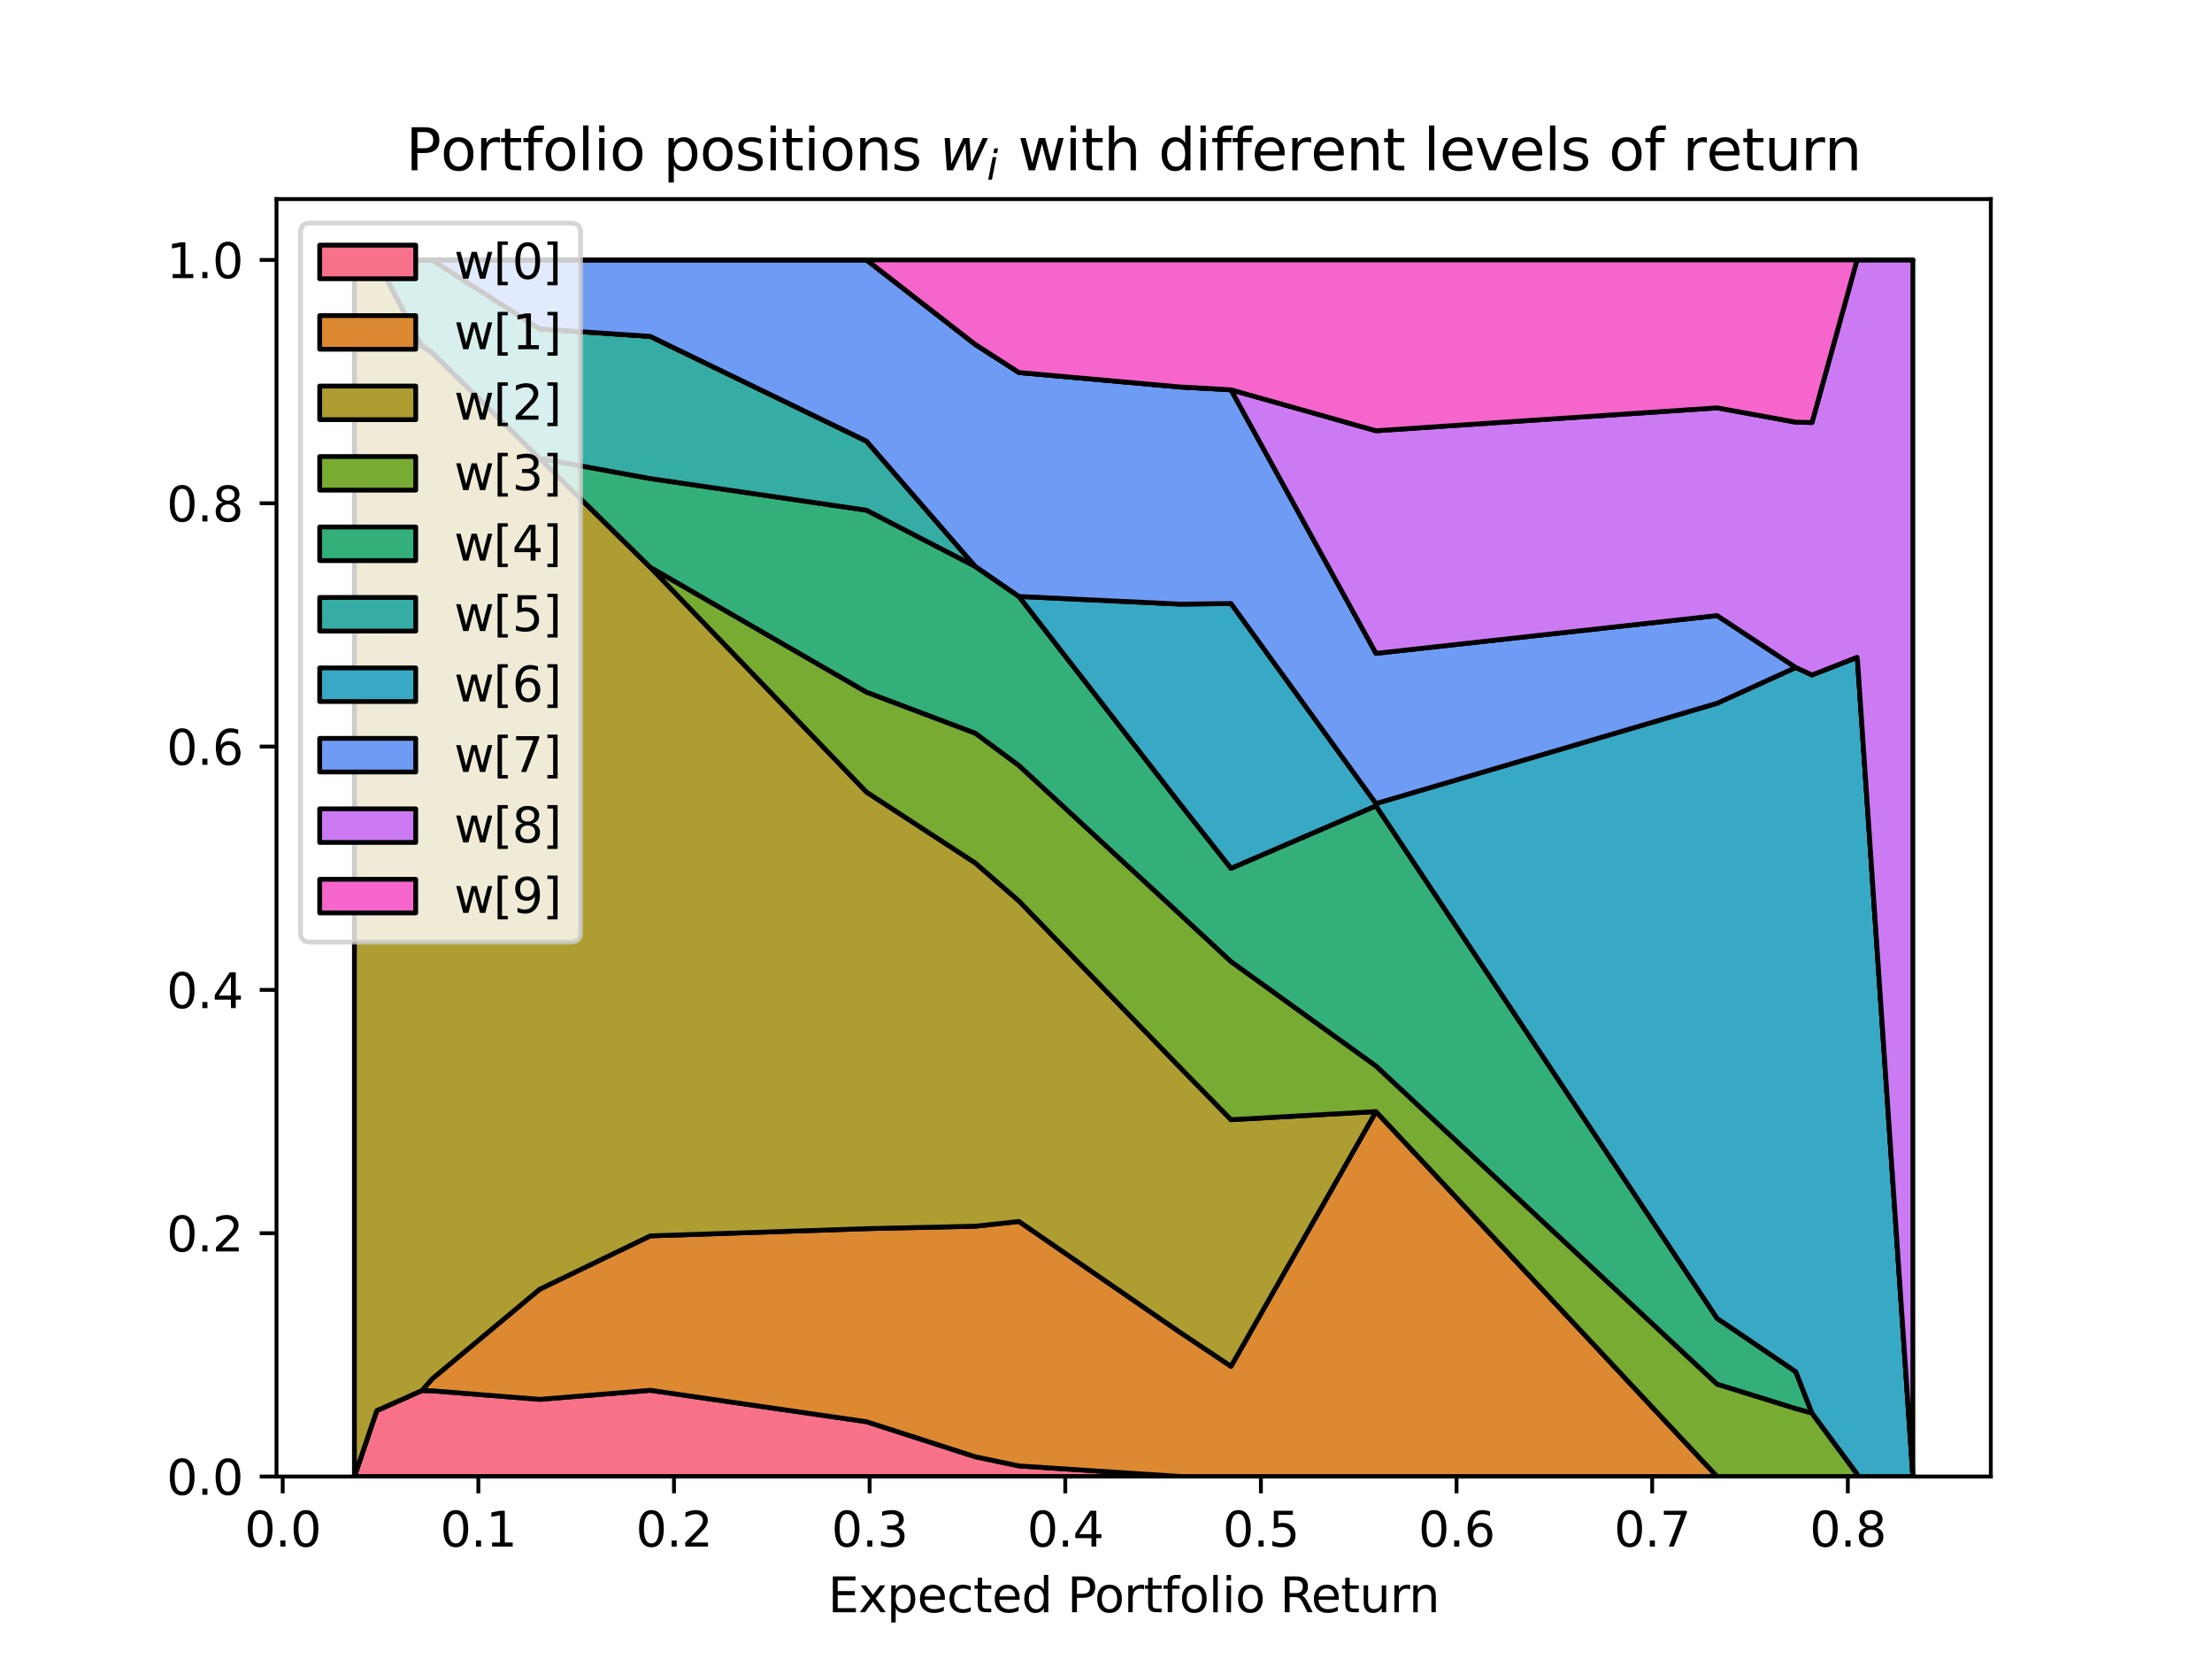 <?xml version="1.0" encoding="utf-8" standalone="no"?>
<!DOCTYPE svg PUBLIC "-//W3C//DTD SVG 1.1//EN"
  "http://www.w3.org/Graphics/SVG/1.1/DTD/svg11.dtd">
<svg xmlns:xlink="http://www.w3.org/1999/xlink" width="460.8pt" height="345.6pt" viewBox="0 0 460.8 345.6" xmlns="http://www.w3.org/2000/svg" version="1.1">
 <defs>
  <style type="text/css">*{stroke-linejoin: round; stroke-linecap: butt}</style>
 </defs>
 <g id="figure_1">
  <g id="patch_1">
   <path d="M 0 345.6 
L 460.8 345.6 
L 460.8 0 
L 0 0 
z
" style="fill: #ffffff"/>
  </g>
  <g id="axes_1">
   <g id="patch_2">
    <path d="M 57.6 307.584 
L 414.72 307.584 
L 414.72 41.472 
L 57.6 41.472 
z
" style="fill: #ffffff"/>
   </g>
   <g id="PolyCollection_1">
    <defs>
     <path id="mf43bd3ad17" d="M 73.833 -38.016 
L 73.833 -38.016 
L 78.491 -38.016 
L 78.491 -38.016 
L 87.87 -38.016 
L 87.87 -38.016 
L 90.003 -38.016 
L 90.003 -38.016 
L 112.426 -38.016 
L 112.426 -38.016 
L 135.469 -38.016 
L 135.469 -38.016 
L 180.509 -38.016 
L 180.509 -38.016 
L 203.162 -38.016 
L 203.162 -38.016 
L 212.271 -38.016 
L 212.271 -38.016 
L 245.876 -38.016 
L 245.876 -38.016 
L 256.443 -38.016 
L 256.443 -38.016 
L 286.645 -38.016 
L 286.645 -38.016 
L 357.704 -38.016 
L 357.704 -38.016 
L 374.099 -38.016 
L 374.099 -38.016 
L 377.475 -38.016 
L 377.475 -38.016 
L 386.855 -38.016 
L 386.855 -38.016 
L 386.959 -38.016 
L 386.959 -38.016 
L 398.487 -38.016 
L 398.487 -38.016 
L 398.487 -38.016 
L 386.959 -38.016 
L 386.959 -38.016 
L 386.855 -38.016 
L 386.855 -38.016 
L 377.475 -38.016 
L 377.475 -38.016 
L 374.099 -38.016 
L 374.099 -38.016 
L 357.704 -38.016 
L 357.704 -38.016 
L 286.645 -38.016 
L 286.645 -38.016 
L 256.443 -38.016 
L 256.443 -38.016 
L 245.876 -38.016 
L 245.876 -38.016 
L 212.271 -40.224 
L 212.271 -40.224 
L 203.162 -42.134 
L 203.162 -42.134 
L 180.509 -49.43 
L 180.509 -49.43 
L 135.469 -55.976 
L 135.469 -55.976 
L 112.426 -54.089 
L 112.426 -54.089 
L 90.003 -55.876 
L 90.003 -55.876 
L 87.87 -55.92 
L 87.87 -55.92 
L 78.491 -51.746 
L 78.491 -51.746 
L 73.833 -38.016 
z
" style="stroke: #000000"/>
    </defs>
    <g clip-path="url(#pfdeedf2f0d)">
     <use xlink:href="#mf43bd3ad17" x="0" y="345.6" style="fill: #f77189; stroke: #000000"/>
    </g>
   </g>
   <g id="PolyCollection_2">
    <defs>
     <path id="mb52ce2a825" d="M 73.833 -38.016 
L 73.833 -38.016 
L 78.491 -51.746 
L 78.491 -51.746 
L 87.87 -55.92 
L 87.87 -55.92 
L 90.003 -55.876 
L 90.003 -55.876 
L 112.426 -54.089 
L 112.426 -54.089 
L 135.469 -55.976 
L 135.469 -55.976 
L 180.509 -49.43 
L 180.509 -49.43 
L 203.162 -42.134 
L 203.162 -42.134 
L 212.271 -40.224 
L 212.271 -40.224 
L 245.876 -38.016 
L 245.876 -38.016 
L 256.443 -38.016 
L 256.443 -38.016 
L 286.645 -38.016 
L 286.645 -38.016 
L 357.704 -38.016 
L 357.704 -38.016 
L 374.099 -38.016 
L 374.099 -38.016 
L 377.475 -38.016 
L 377.475 -38.016 
L 386.855 -38.016 
L 386.855 -38.016 
L 386.959 -38.016 
L 386.959 -38.016 
L 398.487 -38.016 
L 398.487 -38.016 
L 398.487 -38.016 
L 386.959 -38.016 
L 386.959 -38.016 
L 386.855 -38.016 
L 386.855 -38.016 
L 377.475 -38.016 
L 377.475 -38.016 
L 374.099 -38.016 
L 374.099 -38.016 
L 357.704 -38.016 
L 357.704 -38.016 
L 286.645 -114.037 
L 286.645 -114.037 
L 256.443 -60.977 
L 256.443 -60.977 
L 245.876 -68.018 
L 245.876 -68.018 
L 212.271 -91.148 
L 212.271 -91.148 
L 203.162 -90.158 
L 203.162 -90.158 
L 180.509 -89.65 
L 180.509 -89.65 
L 135.469 -88.147 
L 135.469 -88.147 
L 112.426 -77.026 
L 112.426 -77.026 
L 90.003 -58.337 
L 90.003 -58.337 
L 87.87 -55.92 
L 87.87 -55.92 
L 78.491 -51.746 
L 78.491 -51.746 
L 73.833 -38.016 
z
" style="stroke: #000000"/>
    </defs>
    <g clip-path="url(#pfdeedf2f0d)">
     <use xlink:href="#mb52ce2a825" x="0" y="345.6" style="fill: #dc8932; stroke: #000000"/>
    </g>
   </g>
   <g id="PolyCollection_3">
    <defs>
     <path id="me8449b1bbb" d="M 73.833 -291.456 
L 73.833 -38.016 
L 78.491 -51.746 
L 78.491 -51.746 
L 87.87 -55.92 
L 87.87 -55.92 
L 90.003 -58.337 
L 90.003 -58.337 
L 112.426 -77.026 
L 112.426 -77.026 
L 135.469 -88.147 
L 135.469 -88.147 
L 180.509 -89.65 
L 180.509 -89.65 
L 203.162 -90.158 
L 203.162 -90.158 
L 212.271 -91.148 
L 212.271 -91.148 
L 245.876 -68.018 
L 245.876 -68.018 
L 256.443 -60.977 
L 256.443 -60.977 
L 286.645 -114.037 
L 286.645 -114.037 
L 357.704 -38.016 
L 357.704 -38.016 
L 374.099 -38.016 
L 374.099 -38.016 
L 377.475 -38.016 
L 377.475 -38.016 
L 386.855 -38.016 
L 386.855 -38.016 
L 386.959 -38.016 
L 386.959 -38.016 
L 398.487 -38.016 
L 398.487 -38.016 
L 398.487 -38.016 
L 386.959 -38.016 
L 386.959 -38.016 
L 386.855 -38.016 
L 386.855 -38.016 
L 377.475 -38.016 
L 377.475 -38.016 
L 374.099 -38.016 
L 374.099 -38.016 
L 357.704 -38.016 
L 357.704 -38.016 
L 286.645 -114.037 
L 286.645 -114.037 
L 256.443 -112.349 
L 256.443 -112.349 
L 245.876 -123.177 
L 245.876 -123.177 
L 212.271 -157.906 
L 212.271 -157.906 
L 203.162 -165.835 
L 203.162 -165.835 
L 180.509 -180.594 
L 180.509 -180.594 
L 135.469 -227.422 
L 135.469 -227.422 
L 112.426 -250.107 
L 112.426 -250.107 
L 90.003 -272.159 
L 90.003 -272.159 
L 87.87 -273.563 
L 87.87 -273.563 
L 78.491 -291.456 
L 78.491 -291.456 
L 73.833 -291.456 
z
" style="stroke: #000000"/>
    </defs>
    <g clip-path="url(#pfdeedf2f0d)">
     <use xlink:href="#me8449b1bbb" x="0" y="345.6" style="fill: #ae9d31; stroke: #000000"/>
    </g>
   </g>
   <g id="PolyCollection_4">
    <defs>
     <path id="mcc5506ea72" d="M 73.833 -291.456 
L 73.833 -291.456 
L 78.491 -291.456 
L 78.491 -291.456 
L 87.87 -273.563 
L 87.87 -273.563 
L 90.003 -272.159 
L 90.003 -272.159 
L 112.426 -250.107 
L 112.426 -250.107 
L 135.469 -227.422 
L 135.469 -227.422 
L 180.509 -180.594 
L 180.509 -180.594 
L 203.162 -165.835 
L 203.162 -165.835 
L 212.271 -157.906 
L 212.271 -157.906 
L 245.876 -123.177 
L 245.876 -123.177 
L 256.443 -112.349 
L 256.443 -112.349 
L 286.645 -114.037 
L 286.645 -114.037 
L 357.704 -38.016 
L 357.704 -38.016 
L 374.099 -38.016 
L 374.099 -38.016 
L 377.475 -38.016 
L 377.475 -38.016 
L 386.855 -38.016 
L 386.855 -38.016 
L 386.959 -38.016 
L 386.959 -38.016 
L 398.487 -38.016 
L 398.487 -38.016 
L 398.487 -38.016 
L 386.959 -38.016 
L 386.959 -38.016 
L 386.855 -38.576 
L 386.855 -38.576 
L 377.475 -51.239 
L 377.475 -51.239 
L 374.099 -52.173 
L 374.099 -52.173 
L 357.704 -57.264 
L 357.704 -57.264 
L 286.645 -123.539 
L 286.645 -123.539 
L 256.443 -145.29 
L 256.443 -145.29 
L 245.876 -155.099 
L 245.876 -155.099 
L 212.271 -186.132 
L 212.271 -186.132 
L 203.162 -192.873 
L 203.162 -192.873 
L 180.509 -201.418 
L 180.509 -201.418 
L 135.469 -227.422 
L 135.469 -227.422 
L 112.426 -250.107 
L 112.426 -250.107 
L 90.003 -272.159 
L 90.003 -272.159 
L 87.87 -273.563 
L 87.87 -273.563 
L 78.491 -291.456 
L 78.491 -291.456 
L 73.833 -291.456 
z
" style="stroke: #000000"/>
    </defs>
    <g clip-path="url(#pfdeedf2f0d)">
     <use xlink:href="#mcc5506ea72" x="0" y="345.6" style="fill: #77ab31; stroke: #000000"/>
    </g>
   </g>
   <g id="PolyCollection_5">
    <defs>
     <path id="mb67e201f3c" d="M 73.833 -291.456 
L 73.833 -291.456 
L 78.491 -291.456 
L 78.491 -291.456 
L 87.87 -273.563 
L 87.87 -273.563 
L 90.003 -272.159 
L 90.003 -272.159 
L 112.426 -250.107 
L 112.426 -250.107 
L 135.469 -227.422 
L 135.469 -227.422 
L 180.509 -201.418 
L 180.509 -201.418 
L 203.162 -192.873 
L 203.162 -192.873 
L 212.271 -186.132 
L 212.271 -186.132 
L 245.876 -155.099 
L 245.876 -155.099 
L 256.443 -145.29 
L 256.443 -145.29 
L 286.645 -123.539 
L 286.645 -123.539 
L 357.704 -57.264 
L 357.704 -57.264 
L 374.099 -52.173 
L 374.099 -52.173 
L 377.475 -51.239 
L 377.475 -51.239 
L 386.855 -38.576 
L 386.855 -38.576 
L 386.959 -38.016 
L 386.959 -38.016 
L 398.487 -38.016 
L 398.487 -38.016 
L 398.487 -38.016 
L 386.959 -38.016 
L 386.959 -38.016 
L 386.855 -38.576 
L 386.855 -38.576 
L 377.475 -51.239 
L 377.475 -51.239 
L 374.099 -59.859 
L 374.099 -59.859 
L 357.704 -70.976 
L 357.704 -70.976 
L 286.645 -177.742 
L 286.645 -177.742 
L 256.443 -164.721 
L 256.443 -164.721 
L 245.876 -178.099 
L 245.876 -178.099 
L 212.271 -221.346 
L 212.271 -221.346 
L 203.162 -227.612 
L 203.162 -227.612 
L 180.509 -239.315 
L 180.509 -239.315 
L 135.469 -245.906 
L 135.469 -245.906 
L 112.426 -250.107 
L 112.426 -250.107 
L 90.003 -272.159 
L 90.003 -272.159 
L 87.87 -273.563 
L 87.87 -273.563 
L 78.491 -291.456 
L 78.491 -291.456 
L 73.833 -291.456 
z
" style="stroke: #000000"/>
    </defs>
    <g clip-path="url(#pfdeedf2f0d)">
     <use xlink:href="#mb67e201f3c" x="0" y="345.6" style="fill: #33b07a; stroke: #000000"/>
    </g>
   </g>
   <g id="PolyCollection_6">
    <defs>
     <path id="m4042b01928" d="M 73.833 -291.456 
L 73.833 -291.456 
L 78.491 -291.456 
L 78.491 -291.456 
L 87.87 -273.563 
L 87.87 -273.563 
L 90.003 -272.159 
L 90.003 -272.159 
L 112.426 -250.107 
L 112.426 -250.107 
L 135.469 -245.906 
L 135.469 -245.906 
L 180.509 -239.315 
L 180.509 -239.315 
L 203.162 -227.612 
L 203.162 -227.612 
L 212.271 -221.346 
L 212.271 -221.346 
L 245.876 -178.099 
L 245.876 -178.099 
L 256.443 -164.721 
L 256.443 -164.721 
L 286.645 -177.742 
L 286.645 -177.742 
L 357.704 -70.976 
L 357.704 -70.976 
L 374.099 -59.859 
L 374.099 -59.859 
L 377.475 -51.239 
L 377.475 -51.239 
L 386.855 -38.576 
L 386.855 -38.576 
L 386.959 -38.016 
L 386.959 -38.016 
L 398.487 -38.016 
L 398.487 -38.016 
L 398.487 -38.016 
L 386.959 -38.016 
L 386.959 -38.016 
L 386.855 -38.576 
L 386.855 -38.576 
L 377.475 -51.239 
L 377.475 -51.239 
L 374.099 -59.859 
L 374.099 -59.859 
L 357.704 -70.976 
L 357.704 -70.976 
L 286.645 -177.742 
L 286.645 -177.742 
L 256.443 -164.721 
L 256.443 -164.721 
L 245.876 -178.099 
L 245.876 -178.099 
L 212.271 -221.346 
L 212.271 -221.346 
L 203.162 -227.612 
L 203.162 -227.612 
L 180.509 -253.705 
L 180.509 -253.705 
L 135.469 -275.526 
L 135.469 -275.526 
L 112.426 -277.08 
L 112.426 -277.08 
L 90.003 -291.456 
L 90.003 -291.456 
L 87.87 -291.456 
L 87.87 -291.456 
L 78.491 -291.456 
L 78.491 -291.456 
L 73.833 -291.456 
z
" style="stroke: #000000"/>
    </defs>
    <g clip-path="url(#pfdeedf2f0d)">
     <use xlink:href="#m4042b01928" x="0" y="345.6" style="fill: #36ada4; stroke: #000000"/>
    </g>
   </g>
   <g id="PolyCollection_7">
    <defs>
     <path id="m35838020c5" d="M 73.833 -291.456 
L 73.833 -291.456 
L 78.491 -291.456 
L 78.491 -291.456 
L 87.87 -291.456 
L 87.87 -291.456 
L 90.003 -291.456 
L 90.003 -291.456 
L 112.426 -277.08 
L 112.426 -277.08 
L 135.469 -275.526 
L 135.469 -275.526 
L 180.509 -253.705 
L 180.509 -253.705 
L 203.162 -227.612 
L 203.162 -227.612 
L 212.271 -221.346 
L 212.271 -221.346 
L 245.876 -178.099 
L 245.876 -178.099 
L 256.443 -164.721 
L 256.443 -164.721 
L 286.645 -177.742 
L 286.645 -177.742 
L 357.704 -70.976 
L 357.704 -70.976 
L 374.099 -59.859 
L 374.099 -59.859 
L 377.475 -51.239 
L 377.475 -51.239 
L 386.855 -38.576 
L 386.855 -38.576 
L 386.959 -38.016 
L 386.959 -38.016 
L 398.487 -38.016 
L 398.487 -38.016 
L 398.487 -38.016 
L 386.959 -208.022 
L 386.959 -208.022 
L 386.855 -208.672 
L 386.855 -208.672 
L 377.475 -204.994 
L 377.475 -204.994 
L 374.099 -206.549 
L 374.099 -206.549 
L 357.704 -199.096 
L 357.704 -199.096 
L 286.645 -178.209 
L 286.645 -178.209 
L 256.443 -219.872 
L 256.443 -219.872 
L 245.876 -219.751 
L 245.876 -219.751 
L 212.271 -221.346 
L 212.271 -221.346 
L 203.162 -227.612 
L 203.162 -227.612 
L 180.509 -253.705 
L 180.509 -253.705 
L 135.469 -275.526 
L 135.469 -275.526 
L 112.426 -277.08 
L 112.426 -277.08 
L 90.003 -291.456 
L 90.003 -291.456 
L 87.87 -291.456 
L 87.87 -291.456 
L 78.491 -291.456 
L 78.491 -291.456 
L 73.833 -291.456 
z
" style="stroke: #000000"/>
    </defs>
    <g clip-path="url(#pfdeedf2f0d)">
     <use xlink:href="#m35838020c5" x="0" y="345.6" style="fill: #38a9c5; stroke: #000000"/>
    </g>
   </g>
   <g id="PolyCollection_8">
    <defs>
     <path id="mcc8222654c" d="M 73.833 -291.456 
L 73.833 -291.456 
L 78.491 -291.456 
L 78.491 -291.456 
L 87.87 -291.456 
L 87.87 -291.456 
L 90.003 -291.456 
L 90.003 -291.456 
L 112.426 -277.08 
L 112.426 -277.08 
L 135.469 -275.526 
L 135.469 -275.526 
L 180.509 -253.705 
L 180.509 -253.705 
L 203.162 -227.612 
L 203.162 -227.612 
L 212.271 -221.346 
L 212.271 -221.346 
L 245.876 -219.751 
L 245.876 -219.751 
L 256.443 -219.872 
L 256.443 -219.872 
L 286.645 -178.209 
L 286.645 -178.209 
L 357.704 -199.096 
L 357.704 -199.096 
L 374.099 -206.549 
L 374.099 -206.549 
L 377.475 -204.994 
L 377.475 -204.994 
L 386.855 -208.672 
L 386.855 -208.672 
L 386.959 -208.022 
L 386.959 -208.022 
L 398.487 -38.016 
L 398.487 -38.016 
L 398.487 -38.016 
L 386.959 -208.022 
L 386.959 -208.022 
L 386.855 -208.672 
L 386.855 -208.672 
L 377.475 -204.994 
L 377.475 -204.994 
L 374.099 -206.549 
L 374.099 -206.549 
L 357.704 -217.366 
L 357.704 -217.366 
L 286.645 -209.494 
L 286.645 -209.494 
L 256.443 -264.396 
L 256.443 -264.396 
L 245.876 -264.987 
L 245.876 -264.987 
L 212.271 -267.996 
L 212.271 -267.996 
L 203.162 -273.851 
L 203.162 -273.851 
L 180.509 -291.456 
L 180.509 -291.456 
L 135.469 -291.456 
L 135.469 -291.456 
L 112.426 -291.456 
L 112.426 -291.456 
L 90.003 -291.456 
L 90.003 -291.456 
L 87.87 -291.456 
L 87.87 -291.456 
L 78.491 -291.456 
L 78.491 -291.456 
L 73.833 -291.456 
z
" style="stroke: #000000"/>
    </defs>
    <g clip-path="url(#pfdeedf2f0d)">
     <use xlink:href="#mcc8222654c" x="0" y="345.6" style="fill: #6e9bf4; stroke: #000000"/>
    </g>
   </g>
   <g id="PolyCollection_9">
    <defs>
     <path id="mf485651245" d="M 73.833 -291.456 
L 73.833 -291.456 
L 78.491 -291.456 
L 78.491 -291.456 
L 87.87 -291.456 
L 87.87 -291.456 
L 90.003 -291.456 
L 90.003 -291.456 
L 112.426 -291.456 
L 112.426 -291.456 
L 135.469 -291.456 
L 135.469 -291.456 
L 180.509 -291.456 
L 180.509 -291.456 
L 203.162 -273.851 
L 203.162 -273.851 
L 212.271 -267.996 
L 212.271 -267.996 
L 245.876 -264.987 
L 245.876 -264.987 
L 256.443 -264.396 
L 256.443 -264.396 
L 286.645 -209.494 
L 286.645 -209.494 
L 357.704 -217.366 
L 357.704 -217.366 
L 374.099 -206.549 
L 374.099 -206.549 
L 377.475 -204.994 
L 377.475 -204.994 
L 386.855 -208.672 
L 386.855 -208.672 
L 386.959 -208.022 
L 386.959 -208.022 
L 398.487 -38.016 
L 398.487 -291.456 
L 398.487 -291.456 
L 386.959 -291.456 
L 386.959 -291.456 
L 386.855 -291.456 
L 386.855 -291.456 
L 377.475 -257.588 
L 377.475 -257.588 
L 374.099 -257.657 
L 374.099 -257.657 
L 357.704 -260.64 
L 357.704 -260.64 
L 286.645 -255.866 
L 286.645 -255.866 
L 256.443 -264.396 
L 256.443 -264.396 
L 245.876 -264.987 
L 245.876 -264.987 
L 212.271 -267.996 
L 212.271 -267.996 
L 203.162 -273.851 
L 203.162 -273.851 
L 180.509 -291.456 
L 180.509 -291.456 
L 135.469 -291.456 
L 135.469 -291.456 
L 112.426 -291.456 
L 112.426 -291.456 
L 90.003 -291.456 
L 90.003 -291.456 
L 87.87 -291.456 
L 87.87 -291.456 
L 78.491 -291.456 
L 78.491 -291.456 
L 73.833 -291.456 
z
" style="stroke: #000000"/>
    </defs>
    <g clip-path="url(#pfdeedf2f0d)">
     <use xlink:href="#mf485651245" x="0" y="345.6" style="fill: #cc7af4; stroke: #000000"/>
    </g>
   </g>
   <g id="PolyCollection_10">
    <defs>
     <path id="m663f0dc526" d="M 73.833 -291.456 
L 73.833 -291.456 
L 78.491 -291.456 
L 78.491 -291.456 
L 87.87 -291.456 
L 87.87 -291.456 
L 90.003 -291.456 
L 90.003 -291.456 
L 112.426 -291.456 
L 112.426 -291.456 
L 135.469 -291.456 
L 135.469 -291.456 
L 180.509 -291.456 
L 180.509 -291.456 
L 203.162 -273.851 
L 203.162 -273.851 
L 212.271 -267.996 
L 212.271 -267.996 
L 245.876 -264.987 
L 245.876 -264.987 
L 256.443 -264.396 
L 256.443 -264.396 
L 286.645 -255.866 
L 286.645 -255.866 
L 357.704 -260.64 
L 357.704 -260.64 
L 374.099 -257.657 
L 374.099 -257.657 
L 377.475 -257.588 
L 377.475 -257.588 
L 386.855 -291.456 
L 386.855 -291.456 
L 386.959 -291.456 
L 386.959 -291.456 
L 398.487 -291.456 
L 398.487 -291.456 
L 398.487 -291.456 
L 386.959 -291.456 
L 386.959 -291.456 
L 386.855 -291.456 
L 386.855 -291.456 
L 377.475 -291.456 
L 377.475 -291.456 
L 374.099 -291.456 
L 374.099 -291.456 
L 357.704 -291.456 
L 357.704 -291.456 
L 286.645 -291.456 
L 286.645 -291.456 
L 256.443 -291.456 
L 256.443 -291.456 
L 245.876 -291.456 
L 245.876 -291.456 
L 212.271 -291.456 
L 212.271 -291.456 
L 203.162 -291.456 
L 203.162 -291.456 
L 180.509 -291.456 
L 180.509 -291.456 
L 135.469 -291.456 
L 135.469 -291.456 
L 112.426 -291.456 
L 112.426 -291.456 
L 90.003 -291.456 
L 90.003 -291.456 
L 87.87 -291.456 
L 87.87 -291.456 
L 78.491 -291.456 
L 78.491 -291.456 
L 73.833 -291.456 
z
" style="stroke: #000000"/>
    </defs>
    <g clip-path="url(#pfdeedf2f0d)">
     <use xlink:href="#m663f0dc526" x="0" y="345.6" style="fill: #f565cc; stroke: #000000"/>
    </g>
   </g>
   <g id="matplotlib.axis_1">
    <g id="xtick_1">
     <g id="line2d_1">
      <defs>
       <path id="mdb13c2a15a" d="M 0 0 
L 0 3.5 
" style="stroke: #000000; stroke-width: 0.8"/>
      </defs>
      <g>
       <use xlink:href="#mdb13c2a15a" x="58.893" y="307.584" style="stroke: #000000; stroke-width: 0.8"/>
      </g>
     </g>
     <g id="text_1">
      <!-- 0.0 -->
      <g transform="translate(50.942 322.182) scale(0.1 -0.1)">
       <defs>
        <path id="DejaVuSans-30" d="M 2034 4250 
Q 1547 4250 1301 3770 
Q 1056 3291 1056 2328 
Q 1056 1369 1301 889 
Q 1547 409 2034 409 
Q 2525 409 2770 889 
Q 3016 1369 3016 2328 
Q 3016 3291 2770 3770 
Q 2525 4250 2034 4250 
z
M 2034 4750 
Q 2819 4750 3233 4129 
Q 3647 3509 3647 2328 
Q 3647 1150 3233 529 
Q 2819 -91 2034 -91 
Q 1250 -91 836 529 
Q 422 1150 422 2328 
Q 422 3509 836 4129 
Q 1250 4750 2034 4750 
z
" transform="scale(0.016)"/>
        <path id="DejaVuSans-2e" d="M 684 794 
L 1344 794 
L 1344 0 
L 684 0 
L 684 794 
z
" transform="scale(0.016)"/>
       </defs>
       <use xlink:href="#DejaVuSans-30"/>
       <use xlink:href="#DejaVuSans-2e" x="63.623"/>
       <use xlink:href="#DejaVuSans-30" x="95.41"/>
      </g>
     </g>
    </g>
    <g id="xtick_2">
     <g id="line2d_2">
      <g>
       <use xlink:href="#mdb13c2a15a" x="99.649" y="307.584" style="stroke: #000000; stroke-width: 0.8"/>
      </g>
     </g>
     <g id="text_2">
      <!-- 0.1 -->
      <g transform="translate(91.697 322.182) scale(0.1 -0.1)">
       <defs>
        <path id="DejaVuSans-31" d="M 794 531 
L 1825 531 
L 1825 4091 
L 703 3866 
L 703 4441 
L 1819 4666 
L 2450 4666 
L 2450 531 
L 3481 531 
L 3481 0 
L 794 0 
L 794 531 
z
" transform="scale(0.016)"/>
       </defs>
       <use xlink:href="#DejaVuSans-30"/>
       <use xlink:href="#DejaVuSans-2e" x="63.623"/>
       <use xlink:href="#DejaVuSans-31" x="95.41"/>
      </g>
     </g>
    </g>
    <g id="xtick_3">
     <g id="line2d_3">
      <g>
       <use xlink:href="#mdb13c2a15a" x="140.404" y="307.584" style="stroke: #000000; stroke-width: 0.8"/>
      </g>
     </g>
     <g id="text_3">
      <!-- 0.2 -->
      <g transform="translate(132.452 322.182) scale(0.1 -0.1)">
       <defs>
        <path id="DejaVuSans-32" d="M 1228 531 
L 3431 531 
L 3431 0 
L 469 0 
L 469 531 
Q 828 903 1448 1529 
Q 2069 2156 2228 2338 
Q 2531 2678 2651 2914 
Q 2772 3150 2772 3378 
Q 2772 3750 2511 3984 
Q 2250 4219 1831 4219 
Q 1534 4219 1204 4116 
Q 875 4013 500 3803 
L 500 4441 
Q 881 4594 1212 4672 
Q 1544 4750 1819 4750 
Q 2544 4750 2975 4387 
Q 3406 4025 3406 3419 
Q 3406 3131 3298 2873 
Q 3191 2616 2906 2266 
Q 2828 2175 2409 1742 
Q 1991 1309 1228 531 
z
" transform="scale(0.016)"/>
       </defs>
       <use xlink:href="#DejaVuSans-30"/>
       <use xlink:href="#DejaVuSans-2e" x="63.623"/>
       <use xlink:href="#DejaVuSans-32" x="95.41"/>
      </g>
     </g>
    </g>
    <g id="xtick_4">
     <g id="line2d_4">
      <g>
       <use xlink:href="#mdb13c2a15a" x="181.159" y="307.584" style="stroke: #000000; stroke-width: 0.8"/>
      </g>
     </g>
     <g id="text_4">
      <!-- 0.3 -->
      <g transform="translate(173.208 322.182) scale(0.1 -0.1)">
       <defs>
        <path id="DejaVuSans-33" d="M 2597 2516 
Q 3050 2419 3304 2112 
Q 3559 1806 3559 1356 
Q 3559 666 3084 287 
Q 2609 -91 1734 -91 
Q 1441 -91 1130 -33 
Q 819 25 488 141 
L 488 750 
Q 750 597 1062 519 
Q 1375 441 1716 441 
Q 2309 441 2620 675 
Q 2931 909 2931 1356 
Q 2931 1769 2642 2001 
Q 2353 2234 1838 2234 
L 1294 2234 
L 1294 2753 
L 1863 2753 
Q 2328 2753 2575 2939 
Q 2822 3125 2822 3475 
Q 2822 3834 2567 4026 
Q 2313 4219 1838 4219 
Q 1578 4219 1281 4162 
Q 984 4106 628 3988 
L 628 4550 
Q 988 4650 1302 4700 
Q 1616 4750 1894 4750 
Q 2613 4750 3031 4423 
Q 3450 4097 3450 3541 
Q 3450 3153 3228 2886 
Q 3006 2619 2597 2516 
z
" transform="scale(0.016)"/>
       </defs>
       <use xlink:href="#DejaVuSans-30"/>
       <use xlink:href="#DejaVuSans-2e" x="63.623"/>
       <use xlink:href="#DejaVuSans-33" x="95.41"/>
      </g>
     </g>
    </g>
    <g id="xtick_5">
     <g id="line2d_5">
      <g>
       <use xlink:href="#mdb13c2a15a" x="221.915" y="307.584" style="stroke: #000000; stroke-width: 0.8"/>
      </g>
     </g>
     <g id="text_5">
      <!-- 0.4 -->
      <g transform="translate(213.963 322.182) scale(0.1 -0.1)">
       <defs>
        <path id="DejaVuSans-34" d="M 2419 4116 
L 825 1625 
L 2419 1625 
L 2419 4116 
z
M 2253 4666 
L 3047 4666 
L 3047 1625 
L 3713 1625 
L 3713 1100 
L 3047 1100 
L 3047 0 
L 2419 0 
L 2419 1100 
L 313 1100 
L 313 1709 
L 2253 4666 
z
" transform="scale(0.016)"/>
       </defs>
       <use xlink:href="#DejaVuSans-30"/>
       <use xlink:href="#DejaVuSans-2e" x="63.623"/>
       <use xlink:href="#DejaVuSans-34" x="95.41"/>
      </g>
     </g>
    </g>
    <g id="xtick_6">
     <g id="line2d_6">
      <g>
       <use xlink:href="#mdb13c2a15a" x="262.67" y="307.584" style="stroke: #000000; stroke-width: 0.8"/>
      </g>
     </g>
     <g id="text_6">
      <!-- 0.5 -->
      <g transform="translate(254.718 322.182) scale(0.1 -0.1)">
       <defs>
        <path id="DejaVuSans-35" d="M 691 4666 
L 3169 4666 
L 3169 4134 
L 1269 4134 
L 1269 2991 
Q 1406 3038 1543 3061 
Q 1681 3084 1819 3084 
Q 2600 3084 3056 2656 
Q 3513 2228 3513 1497 
Q 3513 744 3044 326 
Q 2575 -91 1722 -91 
Q 1428 -91 1123 -41 
Q 819 9 494 109 
L 494 744 
Q 775 591 1075 516 
Q 1375 441 1709 441 
Q 2250 441 2565 725 
Q 2881 1009 2881 1497 
Q 2881 1984 2565 2268 
Q 2250 2553 1709 2553 
Q 1456 2553 1204 2497 
Q 953 2441 691 2322 
L 691 4666 
z
" transform="scale(0.016)"/>
       </defs>
       <use xlink:href="#DejaVuSans-30"/>
       <use xlink:href="#DejaVuSans-2e" x="63.623"/>
       <use xlink:href="#DejaVuSans-35" x="95.41"/>
      </g>
     </g>
    </g>
    <g id="xtick_7">
     <g id="line2d_7">
      <g>
       <use xlink:href="#mdb13c2a15a" x="303.425" y="307.584" style="stroke: #000000; stroke-width: 0.8"/>
      </g>
     </g>
     <g id="text_7">
      <!-- 0.6 -->
      <g transform="translate(295.474 322.182) scale(0.1 -0.1)">
       <defs>
        <path id="DejaVuSans-36" d="M 2113 2584 
Q 1688 2584 1439 2293 
Q 1191 2003 1191 1497 
Q 1191 994 1439 701 
Q 1688 409 2113 409 
Q 2538 409 2786 701 
Q 3034 994 3034 1497 
Q 3034 2003 2786 2293 
Q 2538 2584 2113 2584 
z
M 3366 4563 
L 3366 3988 
Q 3128 4100 2886 4159 
Q 2644 4219 2406 4219 
Q 1781 4219 1451 3797 
Q 1122 3375 1075 2522 
Q 1259 2794 1537 2939 
Q 1816 3084 2150 3084 
Q 2853 3084 3261 2657 
Q 3669 2231 3669 1497 
Q 3669 778 3244 343 
Q 2819 -91 2113 -91 
Q 1303 -91 875 529 
Q 447 1150 447 2328 
Q 447 3434 972 4092 
Q 1497 4750 2381 4750 
Q 2619 4750 2861 4703 
Q 3103 4656 3366 4563 
z
" transform="scale(0.016)"/>
       </defs>
       <use xlink:href="#DejaVuSans-30"/>
       <use xlink:href="#DejaVuSans-2e" x="63.623"/>
       <use xlink:href="#DejaVuSans-36" x="95.41"/>
      </g>
     </g>
    </g>
    <g id="xtick_8">
     <g id="line2d_8">
      <g>
       <use xlink:href="#mdb13c2a15a" x="344.181" y="307.584" style="stroke: #000000; stroke-width: 0.8"/>
      </g>
     </g>
     <g id="text_8">
      <!-- 0.7 -->
      <g transform="translate(336.229 322.182) scale(0.1 -0.1)">
       <defs>
        <path id="DejaVuSans-37" d="M 525 4666 
L 3525 4666 
L 3525 4397 
L 1831 0 
L 1172 0 
L 2766 4134 
L 525 4134 
L 525 4666 
z
" transform="scale(0.016)"/>
       </defs>
       <use xlink:href="#DejaVuSans-30"/>
       <use xlink:href="#DejaVuSans-2e" x="63.623"/>
       <use xlink:href="#DejaVuSans-37" x="95.41"/>
      </g>
     </g>
    </g>
    <g id="xtick_9">
     <g id="line2d_9">
      <g>
       <use xlink:href="#mdb13c2a15a" x="384.936" y="307.584" style="stroke: #000000; stroke-width: 0.8"/>
      </g>
     </g>
     <g id="text_9">
      <!-- 0.8 -->
      <g transform="translate(376.984 322.182) scale(0.1 -0.1)">
       <defs>
        <path id="DejaVuSans-38" d="M 2034 2216 
Q 1584 2216 1326 1975 
Q 1069 1734 1069 1313 
Q 1069 891 1326 650 
Q 1584 409 2034 409 
Q 2484 409 2743 651 
Q 3003 894 3003 1313 
Q 3003 1734 2745 1975 
Q 2488 2216 2034 2216 
z
M 1403 2484 
Q 997 2584 770 2862 
Q 544 3141 544 3541 
Q 544 4100 942 4425 
Q 1341 4750 2034 4750 
Q 2731 4750 3128 4425 
Q 3525 4100 3525 3541 
Q 3525 3141 3298 2862 
Q 3072 2584 2669 2484 
Q 3125 2378 3379 2068 
Q 3634 1759 3634 1313 
Q 3634 634 3220 271 
Q 2806 -91 2034 -91 
Q 1263 -91 848 271 
Q 434 634 434 1313 
Q 434 1759 690 2068 
Q 947 2378 1403 2484 
z
M 1172 3481 
Q 1172 3119 1398 2916 
Q 1625 2713 2034 2713 
Q 2441 2713 2670 2916 
Q 2900 3119 2900 3481 
Q 2900 3844 2670 4047 
Q 2441 4250 2034 4250 
Q 1625 4250 1398 4047 
Q 1172 3844 1172 3481 
z
" transform="scale(0.016)"/>
       </defs>
       <use xlink:href="#DejaVuSans-30"/>
       <use xlink:href="#DejaVuSans-2e" x="63.623"/>
       <use xlink:href="#DejaVuSans-38" x="95.41"/>
      </g>
     </g>
    </g>
    <g id="text_10">
     <!-- Expected Portfolio Return -->
     <g transform="translate(172.495 335.861) scale(0.1 -0.1)">
      <defs>
       <path id="DejaVuSans-45" d="M 628 4666 
L 3578 4666 
L 3578 4134 
L 1259 4134 
L 1259 2753 
L 3481 2753 
L 3481 2222 
L 1259 2222 
L 1259 531 
L 3634 531 
L 3634 0 
L 628 0 
L 628 4666 
z
" transform="scale(0.016)"/>
       <path id="DejaVuSans-78" d="M 3513 3500 
L 2247 1797 
L 3578 0 
L 2900 0 
L 1881 1375 
L 863 0 
L 184 0 
L 1544 1831 
L 300 3500 
L 978 3500 
L 1906 2253 
L 2834 3500 
L 3513 3500 
z
" transform="scale(0.016)"/>
       <path id="DejaVuSans-70" d="M 1159 525 
L 1159 -1331 
L 581 -1331 
L 581 3500 
L 1159 3500 
L 1159 2969 
Q 1341 3281 1617 3432 
Q 1894 3584 2278 3584 
Q 2916 3584 3314 3078 
Q 3713 2572 3713 1747 
Q 3713 922 3314 415 
Q 2916 -91 2278 -91 
Q 1894 -91 1617 61 
Q 1341 213 1159 525 
z
M 3116 1747 
Q 3116 2381 2855 2742 
Q 2594 3103 2138 3103 
Q 1681 3103 1420 2742 
Q 1159 2381 1159 1747 
Q 1159 1113 1420 752 
Q 1681 391 2138 391 
Q 2594 391 2855 752 
Q 3116 1113 3116 1747 
z
" transform="scale(0.016)"/>
       <path id="DejaVuSans-65" d="M 3597 1894 
L 3597 1613 
L 953 1613 
Q 991 1019 1311 708 
Q 1631 397 2203 397 
Q 2534 397 2845 478 
Q 3156 559 3463 722 
L 3463 178 
Q 3153 47 2828 -22 
Q 2503 -91 2169 -91 
Q 1331 -91 842 396 
Q 353 884 353 1716 
Q 353 2575 817 3079 
Q 1281 3584 2069 3584 
Q 2775 3584 3186 3129 
Q 3597 2675 3597 1894 
z
M 3022 2063 
Q 3016 2534 2758 2815 
Q 2500 3097 2075 3097 
Q 1594 3097 1305 2825 
Q 1016 2553 972 2059 
L 3022 2063 
z
" transform="scale(0.016)"/>
       <path id="DejaVuSans-63" d="M 3122 3366 
L 3122 2828 
Q 2878 2963 2633 3030 
Q 2388 3097 2138 3097 
Q 1578 3097 1268 2742 
Q 959 2388 959 1747 
Q 959 1106 1268 751 
Q 1578 397 2138 397 
Q 2388 397 2633 464 
Q 2878 531 3122 666 
L 3122 134 
Q 2881 22 2623 -34 
Q 2366 -91 2075 -91 
Q 1284 -91 818 406 
Q 353 903 353 1747 
Q 353 2603 823 3093 
Q 1294 3584 2113 3584 
Q 2378 3584 2631 3529 
Q 2884 3475 3122 3366 
z
" transform="scale(0.016)"/>
       <path id="DejaVuSans-74" d="M 1172 4494 
L 1172 3500 
L 2356 3500 
L 2356 3053 
L 1172 3053 
L 1172 1153 
Q 1172 725 1289 603 
Q 1406 481 1766 481 
L 2356 481 
L 2356 0 
L 1766 0 
Q 1100 0 847 248 
Q 594 497 594 1153 
L 594 3053 
L 172 3053 
L 172 3500 
L 594 3500 
L 594 4494 
L 1172 4494 
z
" transform="scale(0.016)"/>
       <path id="DejaVuSans-64" d="M 2906 2969 
L 2906 4863 
L 3481 4863 
L 3481 0 
L 2906 0 
L 2906 525 
Q 2725 213 2448 61 
Q 2172 -91 1784 -91 
Q 1150 -91 751 415 
Q 353 922 353 1747 
Q 353 2572 751 3078 
Q 1150 3584 1784 3584 
Q 2172 3584 2448 3432 
Q 2725 3281 2906 2969 
z
M 947 1747 
Q 947 1113 1208 752 
Q 1469 391 1925 391 
Q 2381 391 2643 752 
Q 2906 1113 2906 1747 
Q 2906 2381 2643 2742 
Q 2381 3103 1925 3103 
Q 1469 3103 1208 2742 
Q 947 2381 947 1747 
z
" transform="scale(0.016)"/>
       <path id="DejaVuSans-20" transform="scale(0.016)"/>
       <path id="DejaVuSans-50" d="M 1259 4147 
L 1259 2394 
L 2053 2394 
Q 2494 2394 2734 2622 
Q 2975 2850 2975 3272 
Q 2975 3691 2734 3919 
Q 2494 4147 2053 4147 
L 1259 4147 
z
M 628 4666 
L 2053 4666 
Q 2838 4666 3239 4311 
Q 3641 3956 3641 3272 
Q 3641 2581 3239 2228 
Q 2838 1875 2053 1875 
L 1259 1875 
L 1259 0 
L 628 0 
L 628 4666 
z
" transform="scale(0.016)"/>
       <path id="DejaVuSans-6f" d="M 1959 3097 
Q 1497 3097 1228 2736 
Q 959 2375 959 1747 
Q 959 1119 1226 758 
Q 1494 397 1959 397 
Q 2419 397 2687 759 
Q 2956 1122 2956 1747 
Q 2956 2369 2687 2733 
Q 2419 3097 1959 3097 
z
M 1959 3584 
Q 2709 3584 3137 3096 
Q 3566 2609 3566 1747 
Q 3566 888 3137 398 
Q 2709 -91 1959 -91 
Q 1206 -91 779 398 
Q 353 888 353 1747 
Q 353 2609 779 3096 
Q 1206 3584 1959 3584 
z
" transform="scale(0.016)"/>
       <path id="DejaVuSans-72" d="M 2631 2963 
Q 2534 3019 2420 3045 
Q 2306 3072 2169 3072 
Q 1681 3072 1420 2755 
Q 1159 2438 1159 1844 
L 1159 0 
L 581 0 
L 581 3500 
L 1159 3500 
L 1159 2956 
Q 1341 3275 1631 3429 
Q 1922 3584 2338 3584 
Q 2397 3584 2469 3576 
Q 2541 3569 2628 3553 
L 2631 2963 
z
" transform="scale(0.016)"/>
       <path id="DejaVuSans-66" d="M 2375 4863 
L 2375 4384 
L 1825 4384 
Q 1516 4384 1395 4259 
Q 1275 4134 1275 3809 
L 1275 3500 
L 2222 3500 
L 2222 3053 
L 1275 3053 
L 1275 0 
L 697 0 
L 697 3053 
L 147 3053 
L 147 3500 
L 697 3500 
L 697 3744 
Q 697 4328 969 4595 
Q 1241 4863 1831 4863 
L 2375 4863 
z
" transform="scale(0.016)"/>
       <path id="DejaVuSans-6c" d="M 603 4863 
L 1178 4863 
L 1178 0 
L 603 0 
L 603 4863 
z
" transform="scale(0.016)"/>
       <path id="DejaVuSans-69" d="M 603 3500 
L 1178 3500 
L 1178 0 
L 603 0 
L 603 3500 
z
M 603 4863 
L 1178 4863 
L 1178 4134 
L 603 4134 
L 603 4863 
z
" transform="scale(0.016)"/>
       <path id="DejaVuSans-52" d="M 2841 2188 
Q 3044 2119 3236 1894 
Q 3428 1669 3622 1275 
L 4263 0 
L 3584 0 
L 2988 1197 
Q 2756 1666 2539 1819 
Q 2322 1972 1947 1972 
L 1259 1972 
L 1259 0 
L 628 0 
L 628 4666 
L 2053 4666 
Q 2853 4666 3247 4331 
Q 3641 3997 3641 3322 
Q 3641 2881 3436 2590 
Q 3231 2300 2841 2188 
z
M 1259 4147 
L 1259 2491 
L 2053 2491 
Q 2509 2491 2742 2702 
Q 2975 2913 2975 3322 
Q 2975 3731 2742 3939 
Q 2509 4147 2053 4147 
L 1259 4147 
z
" transform="scale(0.016)"/>
       <path id="DejaVuSans-75" d="M 544 1381 
L 544 3500 
L 1119 3500 
L 1119 1403 
Q 1119 906 1312 657 
Q 1506 409 1894 409 
Q 2359 409 2629 706 
Q 2900 1003 2900 1516 
L 2900 3500 
L 3475 3500 
L 3475 0 
L 2900 0 
L 2900 538 
Q 2691 219 2414 64 
Q 2138 -91 1772 -91 
Q 1169 -91 856 284 
Q 544 659 544 1381 
z
M 1991 3584 
L 1991 3584 
z
" transform="scale(0.016)"/>
       <path id="DejaVuSans-6e" d="M 3513 2113 
L 3513 0 
L 2938 0 
L 2938 2094 
Q 2938 2591 2744 2837 
Q 2550 3084 2163 3084 
Q 1697 3084 1428 2787 
Q 1159 2491 1159 1978 
L 1159 0 
L 581 0 
L 581 3500 
L 1159 3500 
L 1159 2956 
Q 1366 3272 1645 3428 
Q 1925 3584 2291 3584 
Q 2894 3584 3203 3211 
Q 3513 2838 3513 2113 
z
" transform="scale(0.016)"/>
      </defs>
      <use xlink:href="#DejaVuSans-45"/>
      <use xlink:href="#DejaVuSans-78" x="63.184"/>
      <use xlink:href="#DejaVuSans-70" x="122.363"/>
      <use xlink:href="#DejaVuSans-65" x="185.84"/>
      <use xlink:href="#DejaVuSans-63" x="247.363"/>
      <use xlink:href="#DejaVuSans-74" x="302.344"/>
      <use xlink:href="#DejaVuSans-65" x="341.553"/>
      <use xlink:href="#DejaVuSans-64" x="403.076"/>
      <use xlink:href="#DejaVuSans-20" x="466.553"/>
      <use xlink:href="#DejaVuSans-50" x="498.34"/>
      <use xlink:href="#DejaVuSans-6f" x="555.018"/>
      <use xlink:href="#DejaVuSans-72" x="616.199"/>
      <use xlink:href="#DejaVuSans-74" x="657.312"/>
      <use xlink:href="#DejaVuSans-66" x="696.521"/>
      <use xlink:href="#DejaVuSans-6f" x="731.727"/>
      <use xlink:href="#DejaVuSans-6c" x="792.908"/>
      <use xlink:href="#DejaVuSans-69" x="820.691"/>
      <use xlink:href="#DejaVuSans-6f" x="848.475"/>
      <use xlink:href="#DejaVuSans-20" x="909.656"/>
      <use xlink:href="#DejaVuSans-52" x="941.443"/>
      <use xlink:href="#DejaVuSans-65" x="1006.426"/>
      <use xlink:href="#DejaVuSans-74" x="1067.949"/>
      <use xlink:href="#DejaVuSans-75" x="1107.158"/>
      <use xlink:href="#DejaVuSans-72" x="1170.537"/>
      <use xlink:href="#DejaVuSans-6e" x="1209.9"/>
     </g>
    </g>
   </g>
   <g id="matplotlib.axis_2">
    <g id="ytick_1">
     <g id="line2d_10">
      <defs>
       <path id="m3e64ab7fe5" d="M 0 0 
L -3.5 0 
" style="stroke: #000000; stroke-width: 0.8"/>
      </defs>
      <g>
       <use xlink:href="#m3e64ab7fe5" x="57.6" y="307.584" style="stroke: #000000; stroke-width: 0.8"/>
      </g>
     </g>
     <g id="text_11">
      <!-- 0.0 -->
      <g transform="translate(34.697 311.383) scale(0.1 -0.1)">
       <use xlink:href="#DejaVuSans-30"/>
       <use xlink:href="#DejaVuSans-2e" x="63.623"/>
       <use xlink:href="#DejaVuSans-30" x="95.41"/>
      </g>
     </g>
    </g>
    <g id="ytick_2">
     <g id="line2d_11">
      <g>
       <use xlink:href="#m3e64ab7fe5" x="57.6" y="256.896" style="stroke: #000000; stroke-width: 0.8"/>
      </g>
     </g>
     <g id="text_12">
      <!-- 0.2 -->
      <g transform="translate(34.697 260.695) scale(0.1 -0.1)">
       <use xlink:href="#DejaVuSans-30"/>
       <use xlink:href="#DejaVuSans-2e" x="63.623"/>
       <use xlink:href="#DejaVuSans-32" x="95.41"/>
      </g>
     </g>
    </g>
    <g id="ytick_3">
     <g id="line2d_12">
      <g>
       <use xlink:href="#m3e64ab7fe5" x="57.6" y="206.208" style="stroke: #000000; stroke-width: 0.8"/>
      </g>
     </g>
     <g id="text_13">
      <!-- 0.4 -->
      <g transform="translate(34.697 210.007) scale(0.1 -0.1)">
       <use xlink:href="#DejaVuSans-30"/>
       <use xlink:href="#DejaVuSans-2e" x="63.623"/>
       <use xlink:href="#DejaVuSans-34" x="95.41"/>
      </g>
     </g>
    </g>
    <g id="ytick_4">
     <g id="line2d_13">
      <g>
       <use xlink:href="#m3e64ab7fe5" x="57.6" y="155.52" style="stroke: #000000; stroke-width: 0.8"/>
      </g>
     </g>
     <g id="text_14">
      <!-- 0.6 -->
      <g transform="translate(34.697 159.319) scale(0.1 -0.1)">
       <use xlink:href="#DejaVuSans-30"/>
       <use xlink:href="#DejaVuSans-2e" x="63.623"/>
       <use xlink:href="#DejaVuSans-36" x="95.41"/>
      </g>
     </g>
    </g>
    <g id="ytick_5">
     <g id="line2d_14">
      <g>
       <use xlink:href="#m3e64ab7fe5" x="57.6" y="104.832" style="stroke: #000000; stroke-width: 0.8"/>
      </g>
     </g>
     <g id="text_15">
      <!-- 0.8 -->
      <g transform="translate(34.697 108.631) scale(0.1 -0.1)">
       <use xlink:href="#DejaVuSans-30"/>
       <use xlink:href="#DejaVuSans-2e" x="63.623"/>
       <use xlink:href="#DejaVuSans-38" x="95.41"/>
      </g>
     </g>
    </g>
    <g id="ytick_6">
     <g id="line2d_15">
      <g>
       <use xlink:href="#m3e64ab7fe5" x="57.6" y="54.144" style="stroke: #000000; stroke-width: 0.8"/>
      </g>
     </g>
     <g id="text_16">
      <!-- 1.0 -->
      <g transform="translate(34.697 57.943) scale(0.1 -0.1)">
       <use xlink:href="#DejaVuSans-31"/>
       <use xlink:href="#DejaVuSans-2e" x="63.623"/>
       <use xlink:href="#DejaVuSans-30" x="95.41"/>
      </g>
     </g>
    </g>
   </g>
   <g id="patch_3">
    <path d="M 57.6 307.584 
L 57.6 41.472 
" style="fill: none; stroke: #000000; stroke-width: 0.8; stroke-linejoin: miter; stroke-linecap: square"/>
   </g>
   <g id="patch_4">
    <path d="M 414.72 307.584 
L 414.72 41.472 
" style="fill: none; stroke: #000000; stroke-width: 0.8; stroke-linejoin: miter; stroke-linecap: square"/>
   </g>
   <g id="patch_5">
    <path d="M 57.6 307.584 
L 414.72 307.584 
" style="fill: none; stroke: #000000; stroke-width: 0.8; stroke-linejoin: miter; stroke-linecap: square"/>
   </g>
   <g id="patch_6">
    <path d="M 57.6 41.472 
L 414.72 41.472 
" style="fill: none; stroke: #000000; stroke-width: 0.8; stroke-linejoin: miter; stroke-linecap: square"/>
   </g>
   <g id="text_17">
    <!-- Portfolio positions $w_i$ with different levels of return -->
    <g transform="translate(84.54 35.472) scale(0.12 -0.12)">
     <defs>
      <path id="DejaVuSans-73" d="M 2834 3397 
L 2834 2853 
Q 2591 2978 2328 3040 
Q 2066 3103 1784 3103 
Q 1356 3103 1142 2972 
Q 928 2841 928 2578 
Q 928 2378 1081 2264 
Q 1234 2150 1697 2047 
L 1894 2003 
Q 2506 1872 2764 1633 
Q 3022 1394 3022 966 
Q 3022 478 2636 193 
Q 2250 -91 1575 -91 
Q 1294 -91 989 -36 
Q 684 19 347 128 
L 347 722 
Q 666 556 975 473 
Q 1284 391 1588 391 
Q 1994 391 2212 530 
Q 2431 669 2431 922 
Q 2431 1156 2273 1281 
Q 2116 1406 1581 1522 
L 1381 1569 
Q 847 1681 609 1914 
Q 372 2147 372 2553 
Q 372 3047 722 3315 
Q 1072 3584 1716 3584 
Q 2034 3584 2315 3537 
Q 2597 3491 2834 3397 
z
" transform="scale(0.016)"/>
      <path id="DejaVuSans-Oblique-77" d="M 544 3500 
L 1113 3500 
L 1259 684 
L 2566 3500 
L 3231 3500 
L 3425 684 
L 4666 3500 
L 5241 3500 
L 3641 0 
L 2969 0 
L 2797 2900 
L 1459 0 
L 781 0 
L 544 3500 
z
" transform="scale(0.016)"/>
      <path id="DejaVuSans-Oblique-69" d="M 1172 4863 
L 1747 4863 
L 1606 4134 
L 1031 4134 
L 1172 4863 
z
M 909 3500 
L 1484 3500 
L 800 0 
L 225 0 
L 909 3500 
z
" transform="scale(0.016)"/>
      <path id="DejaVuSans-77" d="M 269 3500 
L 844 3500 
L 1563 769 
L 2278 3500 
L 2956 3500 
L 3675 769 
L 4391 3500 
L 4966 3500 
L 4050 0 
L 3372 0 
L 2619 2869 
L 1863 0 
L 1184 0 
L 269 3500 
z
" transform="scale(0.016)"/>
      <path id="DejaVuSans-68" d="M 3513 2113 
L 3513 0 
L 2938 0 
L 2938 2094 
Q 2938 2591 2744 2837 
Q 2550 3084 2163 3084 
Q 1697 3084 1428 2787 
Q 1159 2491 1159 1978 
L 1159 0 
L 581 0 
L 581 4863 
L 1159 4863 
L 1159 2956 
Q 1366 3272 1645 3428 
Q 1925 3584 2291 3584 
Q 2894 3584 3203 3211 
Q 3513 2838 3513 2113 
z
" transform="scale(0.016)"/>
      <path id="DejaVuSans-76" d="M 191 3500 
L 800 3500 
L 1894 563 
L 2988 3500 
L 3597 3500 
L 2284 0 
L 1503 0 
L 191 3500 
z
" transform="scale(0.016)"/>
     </defs>
     <use xlink:href="#DejaVuSans-50" transform="translate(0 0.016)"/>
     <use xlink:href="#DejaVuSans-6f" transform="translate(60.303 0.016)"/>
     <use xlink:href="#DejaVuSans-72" transform="translate(121.484 0.016)"/>
     <use xlink:href="#DejaVuSans-74" transform="translate(162.598 0.016)"/>
     <use xlink:href="#DejaVuSans-66" transform="translate(201.807 0.016)"/>
     <use xlink:href="#DejaVuSans-6f" transform="translate(237.012 0.016)"/>
     <use xlink:href="#DejaVuSans-6c" transform="translate(298.193 0.016)"/>
     <use xlink:href="#DejaVuSans-69" transform="translate(325.977 0.016)"/>
     <use xlink:href="#DejaVuSans-6f" transform="translate(353.76 0.016)"/>
     <use xlink:href="#DejaVuSans-20" transform="translate(414.941 0.016)"/>
     <use xlink:href="#DejaVuSans-70" transform="translate(446.729 0.016)"/>
     <use xlink:href="#DejaVuSans-6f" transform="translate(510.205 0.016)"/>
     <use xlink:href="#DejaVuSans-73" transform="translate(571.387 0.016)"/>
     <use xlink:href="#DejaVuSans-69" transform="translate(623.486 0.016)"/>
     <use xlink:href="#DejaVuSans-74" transform="translate(651.27 0.016)"/>
     <use xlink:href="#DejaVuSans-69" transform="translate(690.479 0.016)"/>
     <use xlink:href="#DejaVuSans-6f" transform="translate(718.262 0.016)"/>
     <use xlink:href="#DejaVuSans-6e" transform="translate(779.443 0.016)"/>
     <use xlink:href="#DejaVuSans-73" transform="translate(842.822 0.016)"/>
     <use xlink:href="#DejaVuSans-20" transform="translate(894.922 0.016)"/>
     <use xlink:href="#DejaVuSans-Oblique-77" transform="translate(926.709 0.016)"/>
     <use xlink:href="#DejaVuSans-Oblique-69" transform="translate(1008.496 -16.391) scale(0.7)"/>
     <use xlink:href="#DejaVuSans-20" transform="translate(1030.679 0.016)"/>
     <use xlink:href="#DejaVuSans-77" transform="translate(1062.466 0.016)"/>
     <use xlink:href="#DejaVuSans-69" transform="translate(1144.253 0.016)"/>
     <use xlink:href="#DejaVuSans-74" transform="translate(1172.036 0.016)"/>
     <use xlink:href="#DejaVuSans-68" transform="translate(1211.245 0.016)"/>
     <use xlink:href="#DejaVuSans-20" transform="translate(1274.624 0.016)"/>
     <use xlink:href="#DejaVuSans-64" transform="translate(1306.411 0.016)"/>
     <use xlink:href="#DejaVuSans-69" transform="translate(1369.888 0.016)"/>
     <use xlink:href="#DejaVuSans-66" transform="translate(1397.671 0.016)"/>
     <use xlink:href="#DejaVuSans-66" transform="translate(1432.876 0.016)"/>
     <use xlink:href="#DejaVuSans-65" transform="translate(1468.081 0.016)"/>
     <use xlink:href="#DejaVuSans-72" transform="translate(1529.604 0.016)"/>
     <use xlink:href="#DejaVuSans-65" transform="translate(1570.718 0.016)"/>
     <use xlink:href="#DejaVuSans-6e" transform="translate(1632.241 0.016)"/>
     <use xlink:href="#DejaVuSans-74" transform="translate(1695.62 0.016)"/>
     <use xlink:href="#DejaVuSans-20" transform="translate(1734.829 0.016)"/>
     <use xlink:href="#DejaVuSans-6c" transform="translate(1766.616 0.016)"/>
     <use xlink:href="#DejaVuSans-65" transform="translate(1794.399 0.016)"/>
     <use xlink:href="#DejaVuSans-76" transform="translate(1855.923 0.016)"/>
     <use xlink:href="#DejaVuSans-65" transform="translate(1915.103 0.016)"/>
     <use xlink:href="#DejaVuSans-6c" transform="translate(1976.626 0.016)"/>
     <use xlink:href="#DejaVuSans-73" transform="translate(2004.409 0.016)"/>
     <use xlink:href="#DejaVuSans-20" transform="translate(2056.509 0.016)"/>
     <use xlink:href="#DejaVuSans-6f" transform="translate(2088.296 0.016)"/>
     <use xlink:href="#DejaVuSans-66" transform="translate(2149.478 0.016)"/>
     <use xlink:href="#DejaVuSans-20" transform="translate(2184.683 0.016)"/>
     <use xlink:href="#DejaVuSans-72" transform="translate(2216.47 0.016)"/>
     <use xlink:href="#DejaVuSans-65" transform="translate(2257.583 0.016)"/>
     <use xlink:href="#DejaVuSans-74" transform="translate(2319.106 0.016)"/>
     <use xlink:href="#DejaVuSans-75" transform="translate(2358.315 0.016)"/>
     <use xlink:href="#DejaVuSans-72" transform="translate(2421.694 0.016)"/>
     <use xlink:href="#DejaVuSans-6e" transform="translate(2462.808 0.016)"/>
    </g>
   </g>
   <g id="legend_1">
    <g id="patch_7">
     <path d="M 64.6 196.253 
L 118.944 196.253 
Q 120.944 196.253 120.944 194.253 
L 120.944 48.472 
Q 120.944 46.472 118.944 46.472 
L 64.6 46.472 
Q 62.6 46.472 62.6 48.472 
L 62.6 194.253 
Q 62.6 196.253 64.6 196.253 
z
" style="fill: #ffffff; opacity: 0.8; stroke: #cccccc; stroke-linejoin: miter"/>
    </g>
    <g id="patch_8">
     <path d="M 66.6 58.07 
L 86.6 58.07 
L 86.6 51.07 
L 66.6 51.07 
z
" style="fill: #f77189; stroke: #000000; stroke-linejoin: miter"/>
    </g>
    <g id="text_18">
     <!-- w[0] -->
     <g transform="translate(94.6 58.07) scale(0.1 -0.1)">
      <defs>
       <path id="DejaVuSans-5b" d="M 550 4863 
L 1875 4863 
L 1875 4416 
L 1125 4416 
L 1125 -397 
L 1875 -397 
L 1875 -844 
L 550 -844 
L 550 4863 
z
" transform="scale(0.016)"/>
       <path id="DejaVuSans-5d" d="M 1947 4863 
L 1947 -844 
L 622 -844 
L 622 -397 
L 1369 -397 
L 1369 4416 
L 622 4416 
L 622 4863 
L 1947 4863 
z
" transform="scale(0.016)"/>
      </defs>
      <use xlink:href="#DejaVuSans-77"/>
      <use xlink:href="#DejaVuSans-5b" x="81.787"/>
      <use xlink:href="#DejaVuSans-30" x="120.801"/>
      <use xlink:href="#DejaVuSans-5d" x="184.424"/>
     </g>
    </g>
    <g id="patch_9">
     <path d="M 66.6 72.749 
L 86.6 72.749 
L 86.6 65.749 
L 66.6 65.749 
z
" style="fill: #dc8932; stroke: #000000; stroke-linejoin: miter"/>
    </g>
    <g id="text_19">
     <!-- w[1] -->
     <g transform="translate(94.6 72.749) scale(0.1 -0.1)">
      <use xlink:href="#DejaVuSans-77"/>
      <use xlink:href="#DejaVuSans-5b" x="81.787"/>
      <use xlink:href="#DejaVuSans-31" x="120.801"/>
      <use xlink:href="#DejaVuSans-5d" x="184.424"/>
     </g>
    </g>
    <g id="patch_10">
     <path d="M 66.6 87.427 
L 86.6 87.427 
L 86.6 80.427 
L 66.6 80.427 
z
" style="fill: #ae9d31; stroke: #000000; stroke-linejoin: miter"/>
    </g>
    <g id="text_20">
     <!-- w[2] -->
     <g transform="translate(94.6 87.427) scale(0.1 -0.1)">
      <use xlink:href="#DejaVuSans-77"/>
      <use xlink:href="#DejaVuSans-5b" x="81.787"/>
      <use xlink:href="#DejaVuSans-32" x="120.801"/>
      <use xlink:href="#DejaVuSans-5d" x="184.424"/>
     </g>
    </g>
    <g id="patch_11">
     <path d="M 66.6 102.105 
L 86.6 102.105 
L 86.6 95.105 
L 66.6 95.105 
z
" style="fill: #77ab31; stroke: #000000; stroke-linejoin: miter"/>
    </g>
    <g id="text_21">
     <!-- w[3] -->
     <g transform="translate(94.6 102.105) scale(0.1 -0.1)">
      <use xlink:href="#DejaVuSans-77"/>
      <use xlink:href="#DejaVuSans-5b" x="81.787"/>
      <use xlink:href="#DejaVuSans-33" x="120.801"/>
      <use xlink:href="#DejaVuSans-5d" x="184.424"/>
     </g>
    </g>
    <g id="patch_12">
     <path d="M 66.6 116.783 
L 86.6 116.783 
L 86.6 109.783 
L 66.6 109.783 
z
" style="fill: #33b07a; stroke: #000000; stroke-linejoin: miter"/>
    </g>
    <g id="text_22">
     <!-- w[4] -->
     <g transform="translate(94.6 116.783) scale(0.1 -0.1)">
      <use xlink:href="#DejaVuSans-77"/>
      <use xlink:href="#DejaVuSans-5b" x="81.787"/>
      <use xlink:href="#DejaVuSans-34" x="120.801"/>
      <use xlink:href="#DejaVuSans-5d" x="184.424"/>
     </g>
    </g>
    <g id="patch_13">
     <path d="M 66.6 131.461 
L 86.6 131.461 
L 86.6 124.461 
L 66.6 124.461 
z
" style="fill: #36ada4; stroke: #000000; stroke-linejoin: miter"/>
    </g>
    <g id="text_23">
     <!-- w[5] -->
     <g transform="translate(94.6 131.461) scale(0.1 -0.1)">
      <use xlink:href="#DejaVuSans-77"/>
      <use xlink:href="#DejaVuSans-5b" x="81.787"/>
      <use xlink:href="#DejaVuSans-35" x="120.801"/>
      <use xlink:href="#DejaVuSans-5d" x="184.424"/>
     </g>
    </g>
    <g id="patch_14">
     <path d="M 66.6 146.139 
L 86.6 146.139 
L 86.6 139.139 
L 66.6 139.139 
z
" style="fill: #38a9c5; stroke: #000000; stroke-linejoin: miter"/>
    </g>
    <g id="text_24">
     <!-- w[6] -->
     <g transform="translate(94.6 146.139) scale(0.1 -0.1)">
      <use xlink:href="#DejaVuSans-77"/>
      <use xlink:href="#DejaVuSans-5b" x="81.787"/>
      <use xlink:href="#DejaVuSans-36" x="120.801"/>
      <use xlink:href="#DejaVuSans-5d" x="184.424"/>
     </g>
    </g>
    <g id="patch_15">
     <path d="M 66.6 160.817 
L 86.6 160.817 
L 86.6 153.817 
L 66.6 153.817 
z
" style="fill: #6e9bf4; stroke: #000000; stroke-linejoin: miter"/>
    </g>
    <g id="text_25">
     <!-- w[7] -->
     <g transform="translate(94.6 160.817) scale(0.1 -0.1)">
      <use xlink:href="#DejaVuSans-77"/>
      <use xlink:href="#DejaVuSans-5b" x="81.787"/>
      <use xlink:href="#DejaVuSans-37" x="120.801"/>
      <use xlink:href="#DejaVuSans-5d" x="184.424"/>
     </g>
    </g>
    <g id="patch_16">
     <path d="M 66.6 175.495 
L 86.6 175.495 
L 86.6 168.495 
L 66.6 168.495 
z
" style="fill: #cc7af4; stroke: #000000; stroke-linejoin: miter"/>
    </g>
    <g id="text_26">
     <!-- w[8] -->
     <g transform="translate(94.6 175.495) scale(0.1 -0.1)">
      <use xlink:href="#DejaVuSans-77"/>
      <use xlink:href="#DejaVuSans-5b" x="81.787"/>
      <use xlink:href="#DejaVuSans-38" x="120.801"/>
      <use xlink:href="#DejaVuSans-5d" x="184.424"/>
     </g>
    </g>
    <g id="patch_17">
     <path d="M 66.6 190.174 
L 86.6 190.174 
L 86.6 183.174 
L 66.6 183.174 
z
" style="fill: #f565cc; stroke: #000000; stroke-linejoin: miter"/>
    </g>
    <g id="text_27">
     <!-- w[9] -->
     <g transform="translate(94.6 190.174) scale(0.1 -0.1)">
      <defs>
       <path id="DejaVuSans-39" d="M 703 97 
L 703 672 
Q 941 559 1184 500 
Q 1428 441 1663 441 
Q 2288 441 2617 861 
Q 2947 1281 2994 2138 
Q 2813 1869 2534 1725 
Q 2256 1581 1919 1581 
Q 1219 1581 811 2004 
Q 403 2428 403 3163 
Q 403 3881 828 4315 
Q 1253 4750 1959 4750 
Q 2769 4750 3195 4129 
Q 3622 3509 3622 2328 
Q 3622 1225 3098 567 
Q 2575 -91 1691 -91 
Q 1453 -91 1209 -44 
Q 966 3 703 97 
z
M 1959 2075 
Q 2384 2075 2632 2365 
Q 2881 2656 2881 3163 
Q 2881 3666 2632 3958 
Q 2384 4250 1959 4250 
Q 1534 4250 1286 3958 
Q 1038 3666 1038 3163 
Q 1038 2656 1286 2365 
Q 1534 2075 1959 2075 
z
" transform="scale(0.016)"/>
      </defs>
      <use xlink:href="#DejaVuSans-77"/>
      <use xlink:href="#DejaVuSans-5b" x="81.787"/>
      <use xlink:href="#DejaVuSans-39" x="120.801"/>
      <use xlink:href="#DejaVuSans-5d" x="184.424"/>
     </g>
    </g>
   </g>
  </g>
 </g>
 <defs>
  <clipPath id="pfdeedf2f0d">
   <rect x="57.6" y="41.472" width="357.12" height="266.112"/>
  </clipPath>
 </defs>
</svg>
